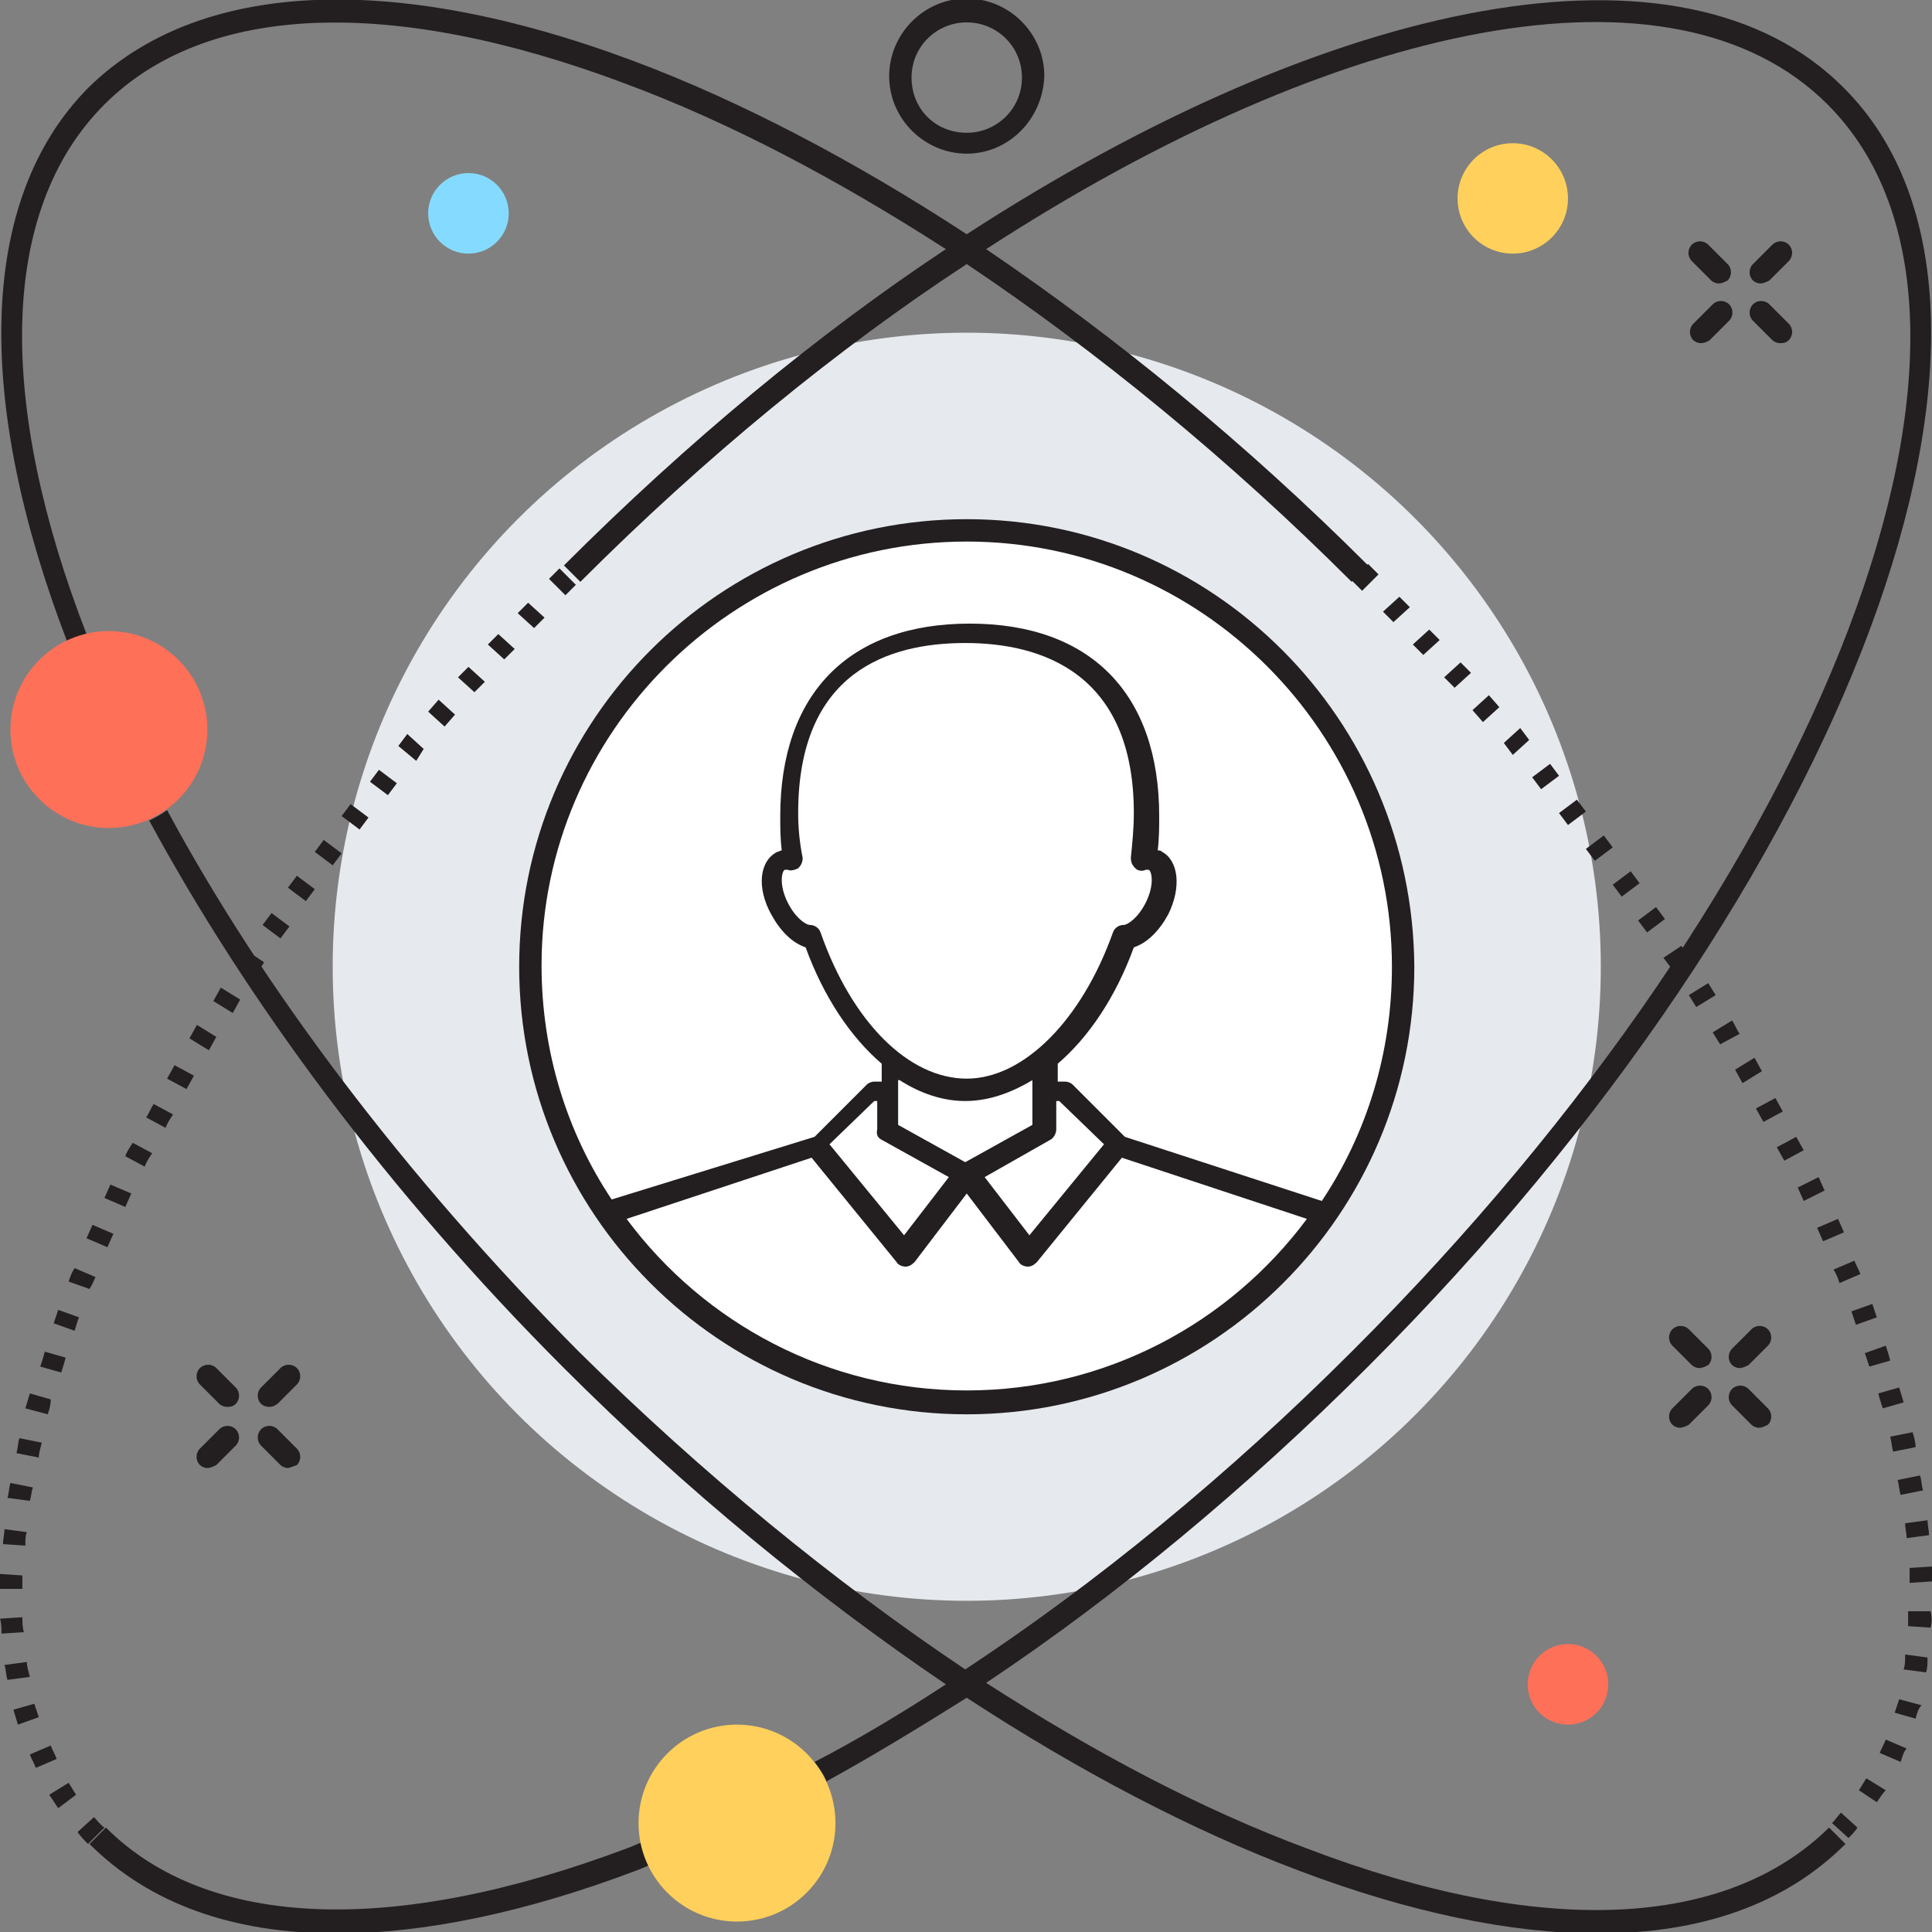 <?xml version="1.0" encoding="utf-8"?>
<!-- Generator: Adobe Illustrator 18.0.0, SVG Export Plug-In . SVG Version: 6.00 Build 0)  -->
<!DOCTYPE svg PUBLIC "-//W3C//DTD SVG 1.1//EN" "http://www.w3.org/Graphics/SVG/1.1/DTD/svg11.dtd">
<svg version="1.1" id="Layer_1" xmlns="http://www.w3.org/2000/svg" xmlns:xlink="http://www.w3.org/1999/xlink" x="0px" y="0px"
	 viewBox="0 0 129.5 129.5" enable-background="new 0 0 129.5 129.5" xml:space="preserve">
<rect x="0" y="0" width="129.5" height="129.5" fill="#808080" stroke="none"/>
<g>
	<g>
		<circle fill="#E6E9EE" cx="64.8" cy="64.8" r="42.5"/>
		<path fill="#231F20" d="M118,19c-0.2,0-0.4-0.1-0.5-0.2c-0.3-0.3-0.3-0.8,0-1.1l1.3-1.3c0.3-0.3,0.8-0.3,1.1,0
			c0.3,0.3,0.3,0.8,0,1.1l-1.3,1.3C118.4,18.9,118.2,19,118,19z"/>
		<path fill="#231F20" d="M114,23c-0.2,0-0.4-0.1-0.5-0.2c-0.3-0.3-0.3-0.8,0-1.1l1.3-1.3c0.3-0.3,0.8-0.3,1.1,0
			c0.3,0.3,0.3,0.8,0,1.1l-1.3,1.3C114.3,23,114.1,23,114,23z"/>
		<path fill="#231F20" d="M119.3,23c-0.2,0-0.4-0.1-0.5-0.2l-1.3-1.3c-0.3-0.3-0.3-0.8,0-1.1c0.3-0.3,0.8-0.3,1.1,0l1.3,1.3
			c0.3,0.3,0.3,0.8,0,1.1C119.7,23,119.5,23,119.3,23z"/>
		<path fill="#231F20" d="M115.2,19c-0.2,0-0.4-0.1-0.5-0.2l-1.3-1.3c-0.3-0.3-0.3-0.8,0-1.1c0.3-0.3,0.8-0.3,1.1,0l1.3,1.3
			c0.3,0.3,0.3,0.8,0,1.1C115.6,18.9,115.4,19,115.2,19z"/>
		<path fill="#231F20" d="M18,94.3c-0.2,0-0.4-0.1-0.5-0.2c-0.3-0.3-0.3-0.8,0-1.1l1.3-1.3c0.3-0.3,0.8-0.3,1.1,0
			c0.3,0.3,0.3,0.8,0,1.1l-1.3,1.3C18.3,94.3,18.2,94.3,18,94.3z"/>
		<path fill="#231F20" d="M13.9,98.4c-0.2,0-0.4-0.1-0.5-0.2c-0.3-0.3-0.3-0.8,0-1.1l1.3-1.3c0.3-0.3,0.8-0.3,1.1,0
			c0.3,0.3,0.3,0.8,0,1.1l-1.3,1.3C14.3,98.3,14.1,98.4,13.9,98.4z"/>
		<path fill="#231F20" d="M19.3,98.4c-0.2,0-0.4-0.1-0.5-0.2l-1.3-1.3c-0.3-0.3-0.3-0.8,0-1.1c0.3-0.3,0.8-0.3,1.1,0l1.3,1.3
			c0.3,0.3,0.3,0.8,0,1.1C19.6,98.3,19.4,98.4,19.3,98.4z"/>
		<path fill="#231F20" d="M15.2,94.3c-0.2,0-0.4-0.1-0.5-0.2l-1.3-1.3c-0.3-0.3-0.3-0.8,0-1.1c0.3-0.3,0.8-0.3,1.1,0l1.3,1.3
			c0.3,0.3,0.3,0.8,0,1.1C15.6,94.3,15.4,94.3,15.2,94.3z"/>
		<path fill="#231F20" d="M116.6,91.7c-0.2,0-0.4-0.1-0.5-0.2c-0.3-0.3-0.3-0.8,0-1.1l1.3-1.3c0.3-0.3,0.8-0.3,1.1,0
			c0.3,0.3,0.3,0.8,0,1.1l-1.3,1.3C117,91.6,116.8,91.7,116.6,91.7z"/>
		<path fill="#231F20" d="M112.6,95.7c-0.2,0-0.4-0.1-0.5-0.2c-0.3-0.3-0.3-0.8,0-1.1l1.3-1.3c0.3-0.3,0.8-0.3,1.1,0
			c0.3,0.3,0.3,0.8,0,1.1l-1.3,1.3C113,95.6,112.8,95.7,112.6,95.7z"/>
		<path fill="#231F20" d="M117.9,95.7c-0.2,0-0.4-0.1-0.5-0.2l-1.3-1.3c-0.3-0.3-0.3-0.8,0-1.1s0.8-0.3,1.1,0l1.3,1.3
			c0.3,0.3,0.3,0.8,0,1.1C118.3,95.6,118.1,95.7,117.9,95.7z"/>
		<path fill="#231F20" d="M113.9,91.7c-0.2,0-0.4-0.1-0.5-0.2l-1.3-1.3c-0.3-0.3-0.3-0.8,0-1.1c0.3-0.3,0.8-0.3,1.1,0l1.3,1.3
			c0.3,0.3,0.3,0.8,0,1.1C114.3,91.6,114.1,91.7,113.9,91.7z"/>
		<circle fill="#FFFFFF" cx="64.8" cy="64.8" r="29.2"/>
		<polyline fill="#FFFFFF" points="74.9,76.8 68.9,84.1 64.8,78.8 60.6,84.1 54.6,76.8 		"/>
		<path fill="#FFFFFF" d="M70,70.9v4.9l-5.3,3l-5.3-3v-4.9c1.6,1.3,3.4,2.1,5.3,2.1C66.6,73,68.4,72.2,70,70.9z"/>
		<path fill="#FFFFFF" d="M77.4,57.7c-0.2-0.1-0.5-0.1-0.8,0c0.1-1,0.2-2.1,0.2-3.1c0-8.9-5.4-12.2-12-12.2c-6.6,0-12,3.3-12,12.2
			c0,1,0.1,2.1,0.2,3.1c-0.3-0.1-0.6-0.1-0.8,0c-0.8,0.4-0.8,1.8-0.1,3.2c0.6,1.1,1.4,1.9,2.2,1.9c2,5.7,6,10.3,10.5,10.3
			s8.5-4.5,10.5-10.3c0.7,0,1.6-0.8,2.2-1.9C78.2,59.5,78.1,58,77.4,57.7z"/>
		<path fill="#231F20" d="M64.8,34.8c-16.5,0-30,13.4-30,30c0,16.5,13.4,30,30,30c16.5,0,30-13.4,30-30
			C94.7,48.2,81.3,34.8,64.8,34.8z M64.8,36.3c15.7,0,28.5,12.8,28.5,28.5c0,5.8-1.7,11.2-4.7,15.7l-13.2-4.3l-3.5-3.5
			c-0.1-0.1-0.3-0.2-0.5-0.2h-0.5v-1.2c2.1-1.8,3.9-4.5,5.1-7.8c0.9-0.3,1.7-1.1,2.3-2.2c0.9-1.8,0.7-3.6-0.4-4.2
			c-0.1-0.1-0.2-0.1-0.3-0.1c0.1-0.8,0.1-1.6,0.1-2.3c0-8.2-4.6-12.9-12.7-12.9c-8.1,0-12.7,4.7-12.7,12.9c0,0.8,0,1.5,0.1,2.3
			c-0.1,0-0.2,0.1-0.3,0.1c-1.2,0.6-1.4,2.4-0.4,4.2c0.6,1.1,1.4,1.9,2.3,2.2c1.2,3.3,3,6,5.1,7.8v1.2h-0.5c-0.2,0-0.4,0.1-0.5,0.2
			l-3.5,3.5L41,80.4c-3-4.5-4.7-9.9-4.7-15.7C36.3,49.1,49.1,36.3,64.8,36.3z M59.1,76.4l4.5,2.5l-3,3.9l-5-6.1l3-2.9h0.2v1.9
			C58.7,76.1,58.9,76.3,59.1,76.4z M53.5,54.5c0-9.5,6.1-11.4,11.2-11.4S76,45.1,76,54.5c0,1-0.1,2-0.2,3c0,0.3,0.1,0.5,0.3,0.7
			c0.2,0.2,0.5,0.2,0.7,0.1c0.1,0,0.2,0,0.2,0c0.2,0.1,0.4,1-0.2,2.2c-0.5,1-1.2,1.5-1.5,1.5c-0.3,0-0.6,0.2-0.7,0.5
			c-2.1,5.9-6,9.8-9.8,9.8c-3.9,0-7.7-3.8-9.8-9.8c-0.1-0.3-0.4-0.5-0.7-0.5c-0.3,0-1-0.5-1.5-1.5c-0.6-1.2-0.4-2.1-0.2-2.2
			c0,0,0.1,0,0.2,0c0.2,0.1,0.5,0,0.7-0.1c0.2-0.2,0.3-0.4,0.3-0.7C53.6,56.5,53.5,55.5,53.5,54.5z M60.2,75.4v-3c0,0,0.1,0,0.1,0
			c1.4,0.9,2.9,1.4,4.4,1.4c1.5,0,3-0.5,4.5-1.4c0,0,0,0,0,0v3l-4.5,2.5L60.2,75.4z M70.4,76.4c0.2-0.1,0.4-0.4,0.4-0.7v-1.9h0.2
			l3,2.9l-5,6.1l-3-3.9L70.4,76.4z M64.8,93.2c-9.3,0-17.6-4.5-22.8-11.5l12.4-4.1l5.7,7c0.1,0.2,0.4,0.3,0.6,0.3h0
			c0.2,0,0.4-0.1,0.6-0.3l3.5-4.6l3.5,4.6c0.1,0.2,0.4,0.3,0.6,0.3c0.2,0,0.4-0.1,0.6-0.3l5.7-7l12.4,4.1
			C82.4,88.7,74.1,93.2,64.8,93.2z"/>
		<path fill="#231F20" d="M5.9,123.6c-0.2-0.2-0.5-0.5-0.7-0.8l1.1-1c0.2,0.2,0.4,0.5,0.7,0.7L5.9,123.6z M3.9,121.2
			c-0.2-0.3-0.4-0.6-0.6-0.9l1.3-0.8c0.2,0.3,0.3,0.5,0.5,0.8L3.9,121.2z M2.4,118.5c-0.1-0.3-0.3-0.6-0.4-0.9l1.4-0.6
			c0.1,0.3,0.3,0.6,0.4,0.9L2.4,118.5z M1.2,115.6c-0.1-0.3-0.2-0.7-0.3-1l1.4-0.4c0.1,0.3,0.2,0.6,0.3,0.9L1.2,115.6z M0.5,112.6
			c-0.1-0.3-0.1-0.7-0.2-1l1.5-0.2c0,0.3,0.1,0.6,0.2,1L0.5,112.6z M0.1,109.5c0-0.3,0-0.7-0.1-1l1.5-0.1c0,0.3,0,0.7,0.1,1
			L0.1,109.5z M1.5,106.5l-1.5,0c0-0.3,0-0.7,0-1l1.5,0.1C1.5,105.9,1.5,106.2,1.5,106.5z M1.7,103.6l-1.5-0.1c0-0.3,0.1-0.7,0.1-1
			l1.5,0.2C1.7,102.9,1.7,103.2,1.7,103.6z M2,100.6l-1.5-0.2c0.1-0.3,0.1-0.7,0.2-1l1.5,0.3C2.1,100,2.1,100.3,2,100.6z M2.6,97.7
			l-1.5-0.3c0.1-0.3,0.1-0.7,0.2-1l1.5,0.3C2.7,97.1,2.6,97.4,2.6,97.7z M3.2,94.8l-1.5-0.4c0.1-0.3,0.2-0.7,0.3-1l1.4,0.4
			C3.4,94.2,3.3,94.5,3.2,94.8z M4.1,92l-1.4-0.4c0.1-0.3,0.2-0.6,0.3-1L4.4,91C4.3,91.4,4.2,91.7,4.1,92z M5,89.2l-1.4-0.5
			c0.1-0.3,0.2-0.6,0.3-0.9l1.4,0.5C5.2,88.5,5.1,88.9,5,89.2z M6,86.4l-1.4-0.5c0.1-0.3,0.2-0.6,0.4-0.9l1.4,0.6
			C6.3,85.8,6.2,86.1,6,86.4z M7.2,83.6L5.8,83l0.4-0.9l1.4,0.6L7.2,83.6z M8.4,80.9L7,80.3l0.4-0.9L8.8,80L8.4,80.9z M9.7,78.2
			l-1.3-0.7c0.1-0.3,0.3-0.6,0.5-0.9l1.3,0.7C10,77.6,9.8,77.9,9.7,78.2z M11.1,75.6l-1.3-0.7c0.2-0.3,0.3-0.6,0.5-0.9l1.3,0.7
			C11.4,75,11.2,75.3,11.1,75.6z M12.5,73l-1.3-0.7l0.5-0.9l1.3,0.7L12.5,73z M14,70.4l-1.3-0.8l0.5-0.9l1.3,0.8L14,70.4z
			 M15.6,67.9l-1.3-0.8l0.5-0.9l1.3,0.8L15.6,67.9z M17.2,65.3l-1.3-0.8l0.6-0.8l1.2,0.8L17.2,65.3z M18.8,62.9L17.6,62l0.6-0.8
			l1.2,0.9L18.8,62.9z M20.5,60.4l-1.2-0.9l0.6-0.8l1.2,0.9L20.5,60.4z M22.3,58l-1.2-0.9l0.6-0.8l1.2,0.9L22.3,58z M24.1,55.6
			l-1.2-0.9l0.6-0.8l1.2,0.9L24.1,55.6z M26,53.3l-1.2-0.9l0.6-0.8l1.2,0.9L26,53.3z M27.9,51l-1.2-1l0.6-0.8l1.1,1L27.9,51z
			 M29.8,48.7l-1.1-1l0.7-0.8l1.1,1L29.8,48.7z M31.8,46.4l-1.1-1l0.7-0.7l1.1,1L31.8,46.4z M33.8,44.2l-1.1-1l0.7-0.7l1.1,1
			L33.8,44.2z M35.8,42.1l-1.1-1l0.7-0.7l1.1,1L35.8,42.1z M37.9,39.9l-1.1-1.1l0.7-0.7l1.1,1.1L37.9,39.9z"/>
		<path fill="#231F20" d="M43,123.5c-0.3,0.1-0.7,0.3-1,0.4c-15.7,5.9-28.1,5.4-34.9-1.4l-1.1,1.1c4,4,9.6,6,16.6,6
			c5.8,0,12.6-1.4,20-4.2c0.3-0.1,0.7-0.3,1-0.4C43.2,124.5,43.1,124,43,123.5z M87.6,123.9c-7-2.6-14.2-6.4-21.5-11.1
			c8.7-5.8,17.4-13,25.6-21.2c32.4-32.4,46.7-70.9,31.9-85.7c-10.8-10.9-34.3-6.1-58.8,9.8c-7.5-4.9-15.1-8.9-22.3-11.6
			C26.2-2,13.2-1.3,5.9,5.9C-1.6,13.5-1.6,27.1,4.5,43c0.4-0.2,0.9-0.4,1.3-0.5C-0.1,27.3-0.2,14.2,7,7c6.8-6.8,19.2-7.3,34.9-1.4
			c7,2.6,14.2,6.4,21.5,11.1c-8.6,5.7-17.3,12.9-25.6,21.2l1.1,1.1c8.4-8.4,17.2-15.6,25.9-21.3c8.8,5.9,17.6,13.1,25.8,21.3
			l1.1-1.1c-8.2-8.2-16.9-15.3-25.6-21.2C89.8,1.3,112.2-3.3,122.5,7c14.3,14.3,0,51.8-31.9,83.6c-8.3,8.3-17.1,15.5-25.9,21.3
			c-8.8-5.9-17.6-13.1-25.9-21.3C27.1,78.8,17.6,66.2,11.2,54.3c-0.4,0.3-0.8,0.5-1.2,0.7C16.5,67,25.9,79.8,37.8,91.7
			c8.2,8.2,16.9,15.3,25.6,21.2c-2.9,1.9-5.9,3.7-8.8,5.2c0.3,0.4,0.6,0.8,0.8,1.3c3.1-1.7,6.2-3.6,9.4-5.6
			c7.5,4.9,15.1,8.9,22.3,11.6c7.4,2.8,14.2,4.2,20,4.2c7,0,12.6-2,16.6-6l-1.1-1.1C115.7,129.3,103.3,129.9,87.6,123.9z"/>
		<path fill="#231F20" d="M123.9,123.2l-1.1-1c0.2-0.2,0.4-0.5,0.6-0.7l1.1,1C124.4,122.7,124.1,123,123.9,123.2z M125.8,120.8
			l-1.2-0.8c0.2-0.3,0.3-0.5,0.5-0.8l1.3,0.8C126.2,120.2,126,120.5,125.8,120.8z M127.4,118.1l-1.4-0.6c0.1-0.3,0.3-0.6,0.4-0.9
			l1.4,0.6C127.6,117.4,127.5,117.8,127.4,118.1z M128.4,115.2l-1.4-0.4c0.1-0.3,0.2-0.6,0.3-0.9l1.5,0.4
			C128.6,114.5,128.5,114.8,128.4,115.2z M129.1,112.1l-1.5-0.2c0.1-0.3,0.1-0.6,0.1-1l1.5,0.2C129.2,111.5,129.2,111.8,129.1,112.1
			z M129.4,109.1l-1.5-0.1c0-0.3,0-0.6,0-1l1.5,0C129.5,108.4,129.5,108.8,129.4,109.1z M128,106.1c0-0.3,0-0.7,0-1l1.5-0.1
			c0,0.3,0,0.7,0,1L128,106.1z M127.8,103.1c0-0.3-0.1-0.6-0.1-1l1.5-0.2c0,0.3,0.1,0.7,0.1,1L127.8,103.1z M127.4,100.2
			c-0.1-0.3-0.1-0.6-0.2-1l1.5-0.3c0.1,0.3,0.1,0.7,0.2,1L127.4,100.2z M126.9,97.3c-0.1-0.3-0.1-0.6-0.2-1l1.5-0.3
			c0.1,0.3,0.2,0.7,0.2,1L126.9,97.3z M126.2,94.4c-0.1-0.3-0.2-0.6-0.3-1l1.4-0.4c0.1,0.3,0.2,0.7,0.3,1L126.2,94.4z M125.3,91.6
			c-0.1-0.3-0.2-0.6-0.3-0.9l1.4-0.5c0.1,0.3,0.2,0.6,0.3,1L125.3,91.6z M124.4,88.8c-0.1-0.3-0.2-0.6-0.3-0.9l1.4-0.5
			c0.1,0.3,0.2,0.6,0.3,0.9L124.4,88.8z M123.3,86c-0.1-0.3-0.2-0.6-0.4-0.9l1.4-0.6c0.1,0.3,0.3,0.6,0.4,0.9L123.3,86z M122.2,83.2
			l-0.4-0.9l1.4-0.6l0.4,0.9L122.2,83.2z M120.9,80.5l-0.4-0.9l1.4-0.7l0.4,0.9L120.9,80.5z M119.6,77.8l-0.5-0.9l1.3-0.7l0.5,0.9
			L119.6,77.8z M118.2,75.2l-0.5-0.9l1.3-0.7l0.5,0.9L118.2,75.2z M116.8,72.6l-0.5-0.9l1.3-0.8l0.5,0.9L116.8,72.6z M115.3,70
			l-0.5-0.8l1.3-0.8c0.2,0.3,0.3,0.6,0.5,0.9L115.3,70z M113.7,67.5l-0.5-0.8l1.3-0.8l0.5,0.8L113.7,67.5z M112.1,65l-0.6-0.8
			l1.2-0.8l0.6,0.8L112.1,65z M110.4,62.5l-0.6-0.8l1.2-0.9l0.6,0.8L110.4,62.5z M108.7,60.1l-0.6-0.8l1.2-0.9l0.6,0.8L108.7,60.1z
			 M106.9,57.7l-0.6-0.8l1.2-0.9l0.6,0.8L106.9,57.7z M105.1,55.3l-0.6-0.8l1.2-0.9l0.6,0.8L105.1,55.3z M103.3,52.9l-0.6-0.8
			l1.2-0.9l0.6,0.8L103.3,52.9z M101.4,50.6l-0.6-0.8l1.1-1l0.6,0.8L101.4,50.6z M99.4,48.4l-0.7-0.8l1.1-1l0.7,0.8L99.4,48.4z
			 M97.5,46.1l-0.7-0.7l1.1-1l0.7,0.7L97.5,46.1z M95.4,43.9l-0.7-0.7l1.1-1l0.7,0.7L95.4,43.9z M93.4,41.7L92.7,41l1.1-1l0.7,0.7
			L93.4,41.7z M91.3,39.6l-0.7-0.7l1.1-1.1l0.7,0.7L91.3,39.6z"/>
		<circle fill="#FFD05B" cx="49.4" cy="122.2" r="6.6"/>
		<circle fill="#FF7058" cx="7.3" cy="48.9" r="6.6"/>
		<path fill="#231F20" d="M64.8,10.3c-2.8,0-5.2-2.3-5.2-5.2c0-2.8,2.3-5.2,5.2-5.2c2.8,0,5.2,2.3,5.2,5.2
			C69.9,8,67.6,10.3,64.8,10.3z M64.8,1.5c-2,0-3.7,1.6-3.7,3.7s1.6,3.7,3.7,3.7c2,0,3.7-1.6,3.7-3.7S66.8,1.5,64.8,1.5z"/>
		<circle fill="#84DBFF" cx="31.4" cy="14.3" r="2.7"/>
		<circle fill="#FF7058" cx="105.1" cy="112.9" r="2.7"/>
		<circle fill="#FFD05B" cx="101.4" cy="13.3" r="3.7"/>
	</g>
</g>
</svg>
